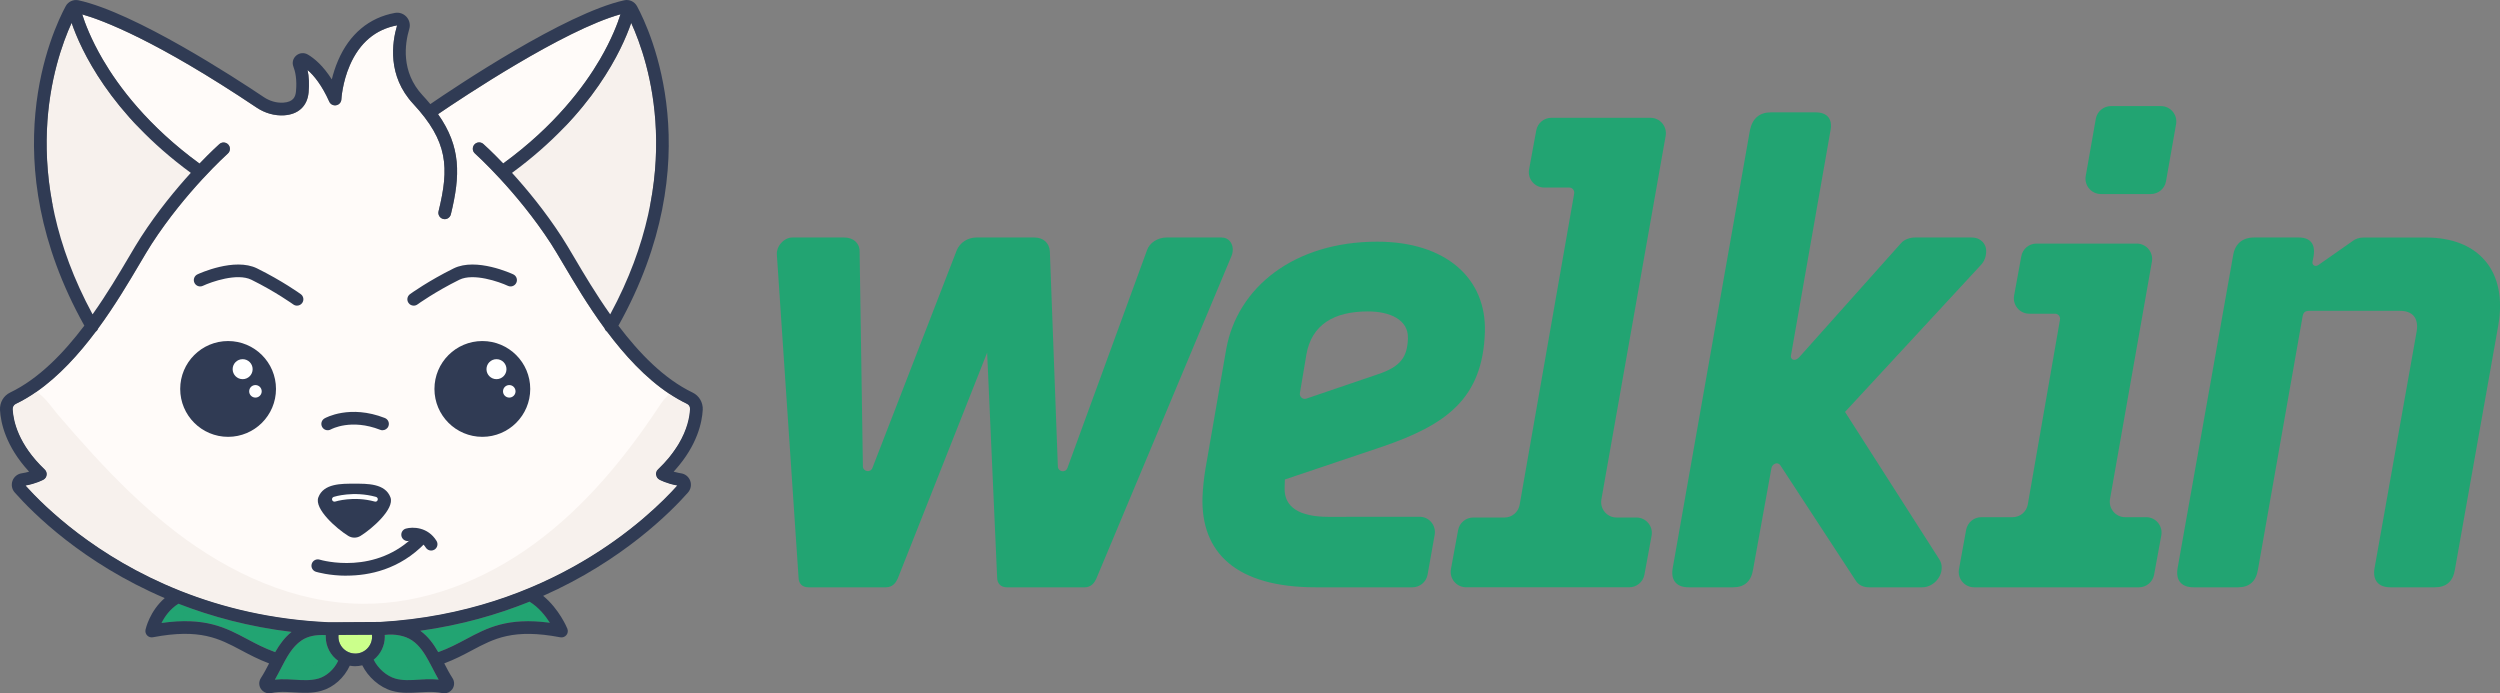 <?xml version="1.0" encoding="UTF-8"?><svg xmlns="http://www.w3.org/2000/svg" viewBox="0 0 670.22 185.88"><rect x="0" y="0" width="670.22" height="185.88" fill="#808080" stroke="none"/><defs><style>.cls-1,.cls-2{fill:#22a472;}.cls-3,.cls-4{fill:#f7f1ed;}.cls-4,.cls-2{mix-blend-mode:multiply;}.cls-5{isolation:isolate;}.cls-6{fill:#fffbf9;}.cls-7{fill:#fff;}.cls-8{fill:#cbff8b;}.cls-9{fill:#303b54;}.cls-2{opacity:.5;}</style></defs><g class="cls-5"><g id="Lager_2"><g id="Lager_1-2"><path class="cls-1" d="M327.54,63.67h-14.76c-2.45,0-4.63,1.43-5.3,3.46l-21.32,58.34c-.5,1.36-2.51,1.04-2.56-.4l-2.15-57.75c-.19-2.25-1.78-3.65-4.16-3.65h-15.51c-2.35,0-4.43,1.35-5.3,3.45l-22.6,58.34c-.52,1.35-2.53.99-2.55-.46l-.88-57.62c0-2.22-1.67-3.71-4.16-3.71h-13.87c-1.04,0-2.11.51-2.93,1.4-.87.93-1.31,2.12-1.22,3.26l5.81,86.45c0,1.67,1,2.67,2.67,2.67h20.73c1.92,0,2.75-1.35,3.2-2.37l23.96-60.54,2.68,60.25c0,1.67,1,2.67,2.67,2.67h20.73c1.92,0,2.75-1.35,3.21-2.38l36.25-86.52c.5-1.3.4-2.66-.28-3.65-.54-.79-1.37-1.22-2.34-1.22Z"/><path class="cls-1" d="M528.61,63.67h-15.21c-1.21,0-2.85.42-3.82,1.59l-27.26,30.54c-.79.79-1.55.86-1.98.37-.18-.21-.26-.5-.22-.77l10.58-60.23c.34-1.62.16-2.88-.55-3.76-.7-.86-1.86-1.29-3.44-1.29h-11.93c-3.07,0-4.97,1.6-5.64,4.78l-20.73,117.53c-.25,1.58,0,2.83.75,3.7.75.88,1.94,1.32,3.55,1.32h11.93c3.04,0,4.84-1.61,5.34-4.77l4.92-27.17c.15-1.03,1.62-1.91,2.4-.75l20.28,31.02c.71,1.06,1.96,1.67,3.44,1.67h14.32c2.72,0,5.2-2.48,5.2-5.2,0-1.02-.18-1.43-.56-2.18l-25.35-39.64,36.29-39.24c1.03-1.03,1.56-2.36,1.56-3.95,0-1.72-1.35-3.56-3.86-3.56Z"/><path class="cls-1" d="M666.25,69.92c-3.44-4.08-8.92-6.24-15.85-6.24h-16.7c-1.24,0-2.3.36-3.1,1.02l-8.96,6.27c-.48.36-.95.42-1.31.18-.3-.2-.46-.57-.38-.94l.3-1.52c.27-1.7.04-2.95-.69-3.81-.69-.81-1.78-1.21-3.31-1.21h-11.93c-3.15,0-5.15,1.7-5.64,4.78l-14.91,83.98c-.25,1.58,0,2.83.75,3.7.75.88,1.94,1.32,3.55,1.32h11.93c3.04,0,4.84-1.61,5.34-4.78l11.93-67.7c.23-1.27.67-1.64,1.97-1.64h24.16c1.64,0,2.92.47,3.69,1.37.79.93,1.07,2.33.81,4.04l-11.33,63.69c-.25,1.58,0,2.82.75,3.7.75.88,1.94,1.32,3.55,1.32h11.93c3.04,0,4.84-1.61,5.34-4.78l11.63-65.48c1.23-7.12.01-13.1-3.51-17.27Z"/><path class="cls-1" d="M344.46,128.54l25.88-8.71c17.46-5.93,27.15-12.99,27.74-30.77.48-14.47-10.5-24.27-28.86-24.27-22.27,0-37.54,12.22-40.5,28.9l-5.53,31.88c-.42,2.52-.7,5.06-.81,7.61-.5,15,9.03,24.27,30.37,24.27h25.9c2,0,3.72-1.44,4.07-3.41l1.9-10.65c.45-2.53-1.48-4.86-4.05-4.85-6.07,0-16.56.02-24.39.02s-11.96-2.59-11.79-7.78l.07-2.23ZM350.2,95.18c1.38-8.16,7.42-11.69,16.52-11.69,5.95,0,10.89,2.23,10.73,7.22s-1.93,7.61-8.12,9.65l-19.1,6.5c-.96.33-1.91-.49-1.74-1.48l1.72-10.21Z"/><path class="cls-1" d="M442.48,31.58h-26.57c-1.99,0-3.7,1.42-4.06,3.38l-1.92,10.44c-.47,2.54,1.48,4.88,4.06,4.88h6.7c.84,0,1.47.76,1.33,1.58l-14.62,83.46c-.35,1.98-2.06,3.42-4.07,3.42h-8.37c-1.99,0-3.7,1.42-4.06,3.38l-1.92,10.44c-.47,2.54,1.48,4.88,4.06,4.88h43.75c1.99,0,3.7-1.42,4.06-3.38l1.92-10.44c.47-2.54-1.48-4.88-4.06-4.88h-5.33c-2.57,0-4.51-2.32-4.07-4.85l17.23-97.46c.45-2.53-1.5-4.85-4.07-4.85Z"/><path class="cls-1" d="M579.31,28.44h-13.38c-2,0-3.72,1.44-4.07,3.41l-2.7,15.32c-.45,2.53,1.5,4.85,4.07,4.85h13.38c2,0,3.72-1.44,4.07-3.41l2.7-15.32c.45-2.53-1.5-4.85-4.07-4.85Z"/><path class="cls-1" d="M545.95,65.3c-1.99,0-3.7,1.42-4.06,3.39l-1.93,10.54c-.46,2.54,1.48,4.87,4.06,4.87h6.91c.84,0,1.47.76,1.33,1.58l-8.63,49.55c-.34,1.98-2.06,3.42-4.07,3.42h-8.4c-1.99,0-3.7,1.43-4.06,3.39l-1.92,10.54c-.46,2.54,1.48,4.87,4.06,4.87h44.19c1.99,0,3.7-1.42,4.06-3.39l1.93-10.54c.46-2.54-1.48-4.87-4.06-4.87h-5.62c-2.57,0-4.51-2.32-4.07-4.85l11.23-63.65c.45-2.53-1.5-4.85-4.07-4.85h-26.88Z"/><path class="cls-1" d="M147.42,166.96c-11.38-1.52-16.78,1.36-22.47,4.39-2.27,1.21-4.62,2.46-7.46,3.48-1.24-2.16-2.71-4.2-4.81-5.73,10.99-1.53,20.76-4.35,29.29-7.8,2.47,1.52,4.29,3.83,5.45,5.66Z"/><path class="cls-1" d="M117.59,182.21c-1.04-.11-2.18-.14-3.46-.09-.59.02-1.17.06-1.76.09-2.26.14-4.4.28-6.35-.28-2.38-.67-4.71-2.74-5.84-5.07,1.81-1.45,2.98-3.68,2.98-6.17,0-.16,0-.31-.02-.47,2.65-.34,5.47.19,7.33,1.46,1.99,1.35,3.32,3.41,4.57,5.71.07.2.17.38.29.54.24.45.47.9.71,1.36.5.96,1.01,1.95,1.56,2.91Z"/><path class="cls-1" d="M90.66,177.14c-1.08,2.3-3.13,4.16-5.4,4.8-1.96.55-4.09.42-6.35.28-.59-.03-1.18-.07-1.76-.09-1.28-.06-2.42-.03-3.46.09.55-.96,1.06-1.95,1.56-2.91,1.57-3.04,3.05-5.9,5.58-7.61,1.65-1.12,3.75-1.59,6.52-1.43-.01.14-.02.29-.02.44,0,2.66,1.32,5.01,3.34,6.44Z"/><path class="cls-1" d="M78.17,169.41c-1.88,1.49-3.23,3.4-4.4,5.42-2.86-1.03-5.22-2.28-7.49-3.49-5.77-3.07-11.25-5.99-22.98-4.32.81-1.63,2.21-3.71,4.54-5.17,8.83,3.44,18.94,6.19,30.33,7.56Z"/><path class="cls-2" d="M84.71,178.32c-2.01.8-4.21.99-6.31,1.52-2.1.53-4.24,1.51-5.36,3.36,2.39-.29,4.82,0,7.22.19,2.4.19,4.88.26,7.18-.46,2.3-.72,4.43-2.38,5.14-4.68.2-.64.28-1.35,0-1.96-.5-1.1-2.76-2.67-3.81-1.62-.62.62-.91,1.5-1.59,2.12-.72.66-1.57,1.16-2.47,1.52Z"/><path class="cls-2" d="M106.74,178.32c2.01.8,4.21.99,6.31,1.52s4.24,1.51,5.36,3.36c-2.39-.29-4.82,0-7.22.19-2.4.19-4.88.26-7.18-.46s-4.43-2.38-5.14-4.68c-.2-.64-.28-1.35,0-1.96.5-1.1,2.76-2.67,3.81-1.62.62.62.91,1.5,1.59,2.12.72.66,1.57,1.16,2.47,1.52Z"/><path class="cls-2" d="M54.69,168.47c-1.45.07-3.01-.04-4.2-.87-1.19-.84-1.83-2.6-1.02-3.81.58-.86,1.79-1.38,1.86-2.41.06-.87-.84-1.57-1.7-1.6s-1.68.42-2.39.91c-1.77,1.23-3.29,2.82-4.43,4.64-.3.49-.59,1.03-.53,1.6.11,1.12,1.42,1.67,2.54,1.76,2.6.2,5.21-.86,7.78-.42l2.09.2Z"/><path class="cls-2" d="M135.78,168.47c1.45.07,3.01-.04,4.2-.87s1.83-2.6,1.02-3.81c-.58-.86-1.79-1.38-1.86-2.41-.06-.87.84-1.57,1.7-1.6s1.68.42,2.39.91c1.77,1.23,3.29,2.82,4.43,4.64.3.49.59,1.03.53,1.6-.11,1.12-1.42,1.67-2.54,1.76-2.6.2-5.21-.86-7.78-.42l-2.09.2Z"/><path class="cls-8" d="M99.75,170.7c0,2.49-2.02,4.51-4.51,4.51s-4.51-2.03-4.51-4.51c0-.16.01-.32.03-.48l8.97-.05c.02.17.03.35.03.54Z"/><path class="cls-3" d="M163.59,84.27c-3.85-5.45-7.08-10.9-9.62-15.21-1.29-2.18-2.4-4.06-3.35-5.52-4.5-6.95-9.41-12.87-13.35-17.2,21.74-15.94,29.52-33.13,31.95-40.21,4.76,10.41,14.78,40.46-5.62,78.14Z"/><path class="cls-3" d="M51.15,46.34c-3.94,4.33-8.85,10.24-13.35,17.2-.94,1.45-2.05,3.32-3.33,5.49-2.55,4.32-5.79,9.79-9.65,15.24C4.42,46.6,14.44,16.55,19.2,6.13c2.42,7.07,10.2,24.26,31.95,40.21Z"/><path class="cls-6" d="M176.41,125.88c-.4.37-.59.91-.51,1.45.07.54.39,1.01.86,1.27.08.04,1.93,1.06,4.81,1.57-7.55,8.42-34.08,33.96-79.71,36.58h-.83s0,0,0,0l-11.61.07h-1.33c-15.29-.69-28.48-3.96-39.56-8.34-.11-.06-.23-.11-.35-.14-22.44-8.96-36.2-22.44-41.33-28.16,2.88-.51,4.73-1.53,4.81-1.57.48-.26.79-.74.86-1.27.07-.54-.12-1.08-.51-1.45-7.09-6.75-8.43-13-8.6-16.14-.03-.62.27-1.19.79-1.43,1.92-.92,3.78-2.02,5.57-3.27,6.07-4.22,11.37-10.08,15.89-16.12.31-.22.53-.52.64-.86,4.52-6.16,8.23-12.43,11.1-17.29,1.26-2.13,2.35-3.98,3.25-5.37,9.12-14.09,20.31-24.13,20.42-24.23.7-.62.76-1.7.14-2.4-.62-.7-1.7-.77-2.4-.14-.2.18-2.28,2.05-5.32,5.22-13.82-10.07-21.72-20.69-25.94-27.92-3.18-5.45-4.8-9.81-5.51-12.08,5.51,1.57,19.87,6.97,46.79,25.01,2.22,1.48,4.82,2.21,7.34,2.05,3.83-.25,6.22-2.48,6.56-6.13.2-2.21.11-4.23-.28-6.03,1.74,1.5,3.84,4.08,5.82,8.49.32.72,1.09,1.12,1.87.97.77-.14,1.34-.8,1.38-1.59,0-.04.24-4.48,2.27-9.14,2.62-6.02,6.89-9.62,12.67-10.69-1.38,4.63-2.66,13.54,4.33,21.06,9.36,10.1,9.66,17.05,6.78,28.8-.22.91.34,1.83,1.25,2.05.91.23,1.83-.34,2.05-1.25,2.57-10.5,2.73-18.08-3.44-26.85,6.5-4.43,33.62-22.51,48.92-26.78-.71,2.27-2.33,6.64-5.51,12.09-4.22,7.23-12.12,17.85-25.94,27.91-3.04-3.18-5.12-5.04-5.32-5.22-.7-.62-1.78-.56-2.4.14-.62.7-.57,1.77.14,2.4.11.1,11.3,10.15,20.42,24.23.91,1.4,2,3.26,3.27,5.4,2.87,4.85,6.57,11.12,11.08,17.26.11.34.32.64.63.85,4.74,6.33,10.33,12.46,16.77,16.72,1.52,1,3.09,1.9,4.7,2.68.52.25.83.81.79,1.43-.11,2.04-.72,5.41-3.09,9.36-.7,1.17-1.55,2.39-2.58,3.64-.85,1.02-1.82,2.07-2.93,3.13Z"/><path class="cls-4" d="M176.41,125.88c-.4.37-.59.91-.51,1.45.07.54.39,1.01.86,1.27.08.04,1.93,1.06,4.81,1.57-7.55,8.42-34.08,33.96-79.71,36.58h-.83s0,0,0,0l-11.61.07h-1.33c-46.55-2.12-73.56-28.08-81.24-36.65,2.88-.51,4.73-1.53,4.81-1.57.48-.26.79-.74.86-1.27.07-.54-.12-1.08-.51-1.45-7.09-6.75-8.43-13-8.6-16.14-.03-.62.27-1.19.79-1.43,1.92-.92,3.78-2.02,5.57-3.27,2.32,1.39,4.28,4.4,5.64,5.99,6.22,7.26,12.6,14.41,19.51,21.03,3.89,3.72,7.95,7.27,12.22,10.55,14.4,11.05,31.78,19.08,49.93,19.26,16.61.16,32.86-6.32,46.25-16.14,13.4-9.83,24.16-22.86,33.33-36.72.8-1.22,1.73-2.51,2.87-3.37,1.52,1,3.09,1.9,4.7,2.68.52.25.83.81.79,1.43-.11,2.04-.72,5.41-3.09,9.36-.95,1.15-1.88,2.35-2.58,3.64-.85,1.02-1.82,2.07-2.93,3.13Z"/><path class="cls-4" d="M38.71,41.73c.31,5.16-1.42,10.68-5.49,13.87-2.87,2.24-6.68,3.13-10.3,2.76s-7.06-1.93-9.98-4.12c2.44,11.1,6.4,21.87,11.75,31.9,3.99-2.5,5.54-7.41,7.4-11.73,4.79-11.14,13.18-20.27,21.42-29.17-.72.78-12.13-10.02-13.23-11.01-.95-.86-6-5.14-5.07-3.75.67,1,2.62,5.97,2.79,6.66.37,1.51.63,3.05.72,4.61Z"/><path class="cls-4" d="M149.59,41.73c-.31,5.16,1.42,10.68,5.49,13.87,2.87,2.24,6.68,3.13,10.3,2.76,3.62-.37,7.06-1.93,9.98-4.12-2.44,11.1-6.4,21.87-11.75,31.9-3.99-2.5-5.54-7.41-7.4-11.73-4.79-11.14-13.18-20.27-21.42-29.17.72.78,12.13-10.02,13.23-11.01.95-.86,6-5.14,5.07-3.75-.67,1-2.62,5.97-2.79,6.66-.37,1.51-.63,3.05-.72,4.61Z"/><path class="cls-9" d="M79.62,81.94c-.34,0-.69-.1-.99-.32-.05-.03-4.79-3.44-11.23-6.62-3.81-1.88-10.69.54-13.02,1.63-.85.4-1.86.03-2.26-.82-.4-.85-.03-1.86.82-2.26.4-.19,9.93-4.58,15.97-1.6,6.71,3.31,11.52,6.76,11.72,6.91.76.55.93,1.61.38,2.37-.33.46-.85.71-1.38.71Z"/><path class="cls-9" d="M110.91,81.94c-.53,0-1.05-.24-1.38-.71-.55-.76-.38-1.82.38-2.37.2-.15,5.01-3.6,11.72-6.91,6.04-2.98,15.56,1.41,15.97,1.6.85.4,1.22,1.41.82,2.26s-1.41,1.22-2.26.82c-2.34-1.09-9.23-3.5-13.02-1.63-6.44,3.18-11.19,6.58-11.23,6.62-.3.22-.65.32-.99.32Z"/><circle class="cls-9" cx="61.15" cy="104.27" r="12.84"/><circle class="cls-7" cx="65.05" cy="98.97" r="2.68"/><circle class="cls-7" cx="68.48" cy="104.91" r="1.68"/><circle class="cls-9" cx="129.31" cy="104.27" r="12.84"/><circle class="cls-7" cx="133.1" cy="98.97" r="2.68"/><circle class="cls-7" cx="136.53" cy="104.91" r="1.68"/><path class="cls-9" d="M96.65,143.67c-1.01.62-2.27.62-3.28,0-3.18-1.96-9.17-7.25-8.03-10.32,1.4-3.79,6.3-3.68,9.67-3.68s8.27-.11,9.67,3.68c1.13,3.07-4.86,8.36-8.03,10.32Z"/><path class="cls-9" d="M102.56,115.35c-.21,0-.42-.04-.62-.12-7.8-3.05-13.04-.22-13.26-.1-.82.45-1.85.17-2.31-.65-.46-.81-.18-1.84.63-2.31.27-.16,6.79-3.78,16.17-.11.87.34,1.31,1.33.96,2.2-.26.67-.9,1.08-1.58,1.08Z"/><path class="cls-9" d="M92.92,154.34c-4.62,0-7.91-.96-8.21-1.05-.9-.27-1.41-1.22-1.14-2.12.27-.9,1.22-1.41,2.12-1.14.61.18,15.13,4.34,25.84-6.79.65-.68,1.73-.7,2.4-.05.68.65.7,1.73.05,2.4-6.87,7.13-15.08,8.73-21.06,8.73Z"/><path class="cls-9" d="M115.59,147.6c-.57,0-1.13-.29-1.45-.81-1.52-2.48-4.13-1.88-4.42-1.8-.9.24-1.83-.3-2.08-1.2-.24-.9.28-1.83,1.17-2.08,1.83-.51,5.89-.48,8.22,3.3.49.8.24,1.85-.56,2.34-.28.17-.59.25-.89.25Z"/><path class="cls-7" d="M100.63,134.48c-.06,0-.12,0-.17-.02-5.67-1.55-10.54-.02-10.59,0-.35.11-.72-.08-.83-.42-.11-.34.08-.71.42-.83.21-.07,5.28-1.66,11.34,0,.35.1.56.46.46.81-.08.29-.34.48-.63.48Z"/><path class="cls-9" d="M188.4,109.92c.11-2-.96-3.84-2.72-4.68-7.69-3.69-14.36-10.61-19.89-17.93,24.79-44.39,8.53-79.11,4.98-85.66-.66-1.22-2.05-1.87-3.39-1.58-15.81,3.47-45.38,23.29-52.02,27.84-.64-.78-1.33-1.57-2.08-2.37-5.84-6.29-4.74-13.84-3.56-17.78.34-1.14.06-2.34-.73-3.23-.79-.88-1.96-1.28-3.12-1.07-6.92,1.26-12.2,5.68-15.24,12.77-.77,1.79-1.31,3.54-1.68,5.06-2.33-3.68-4.68-5.64-6.43-6.67-.98-.58-2.23-.48-3.1.27-.88.74-1.18,1.92-.76,2.99.48,1.23.99,3.38.69,6.59-.13,1.41-.64,2.87-3.4,3.05-1.78.11-3.63-.41-5.22-1.48C62.9,20.78,36.21,3.42,21.05.08c-1.36-.3-2.76.34-3.43,1.56-3.54,6.55-19.81,41.27,4.99,85.66-5.53,7.32-12.2,14.24-19.89,17.93-1.76.84-2.83,2.68-2.72,4.69.18,3.33,1.48,9.68,7.8,16.53-.58.17-1.26.33-2.02.44-1.11.17-2.04.94-2.43,2-.39,1.08-.17,2.28.59,3.13,4.8,5.44,18.19,18.9,40.22,28.32-4.05,3.52-5.1,8.24-5.15,8.48-.11.56.05,1.14.45,1.54.4.41.97.59,1.53.48,12.61-2.4,17.74.33,23.68,3.49,2.26,1.2,4.6,2.44,7.47,3.52-.72,1.39-1.41,2.71-2.21,3.94-.59.91-.57,2.07.06,2.96.5.71,1.3,1.12,2.14,1.12.2,0,.4-.02.6-.07,1.16-.27,2.55-.37,4.25-.29.56.02,1.13.06,1.7.09,2.44.15,4.97.31,7.48-.4,3.28-.93,6.12-3.49,7.61-6.74.47.09.95.14,1.45.14.65,0,1.29-.09,1.9-.24,1.56,3.17,4.68,5.91,7.96,6.84,2.51.71,5.04.55,7.48.4.57-.03,1.13-.07,1.7-.09,1.7-.07,3.09.03,4.25.29.2.05.4.07.6.07.85,0,1.65-.41,2.15-1.12.62-.89.64-2.05.05-2.96-.8-1.23-1.49-2.55-2.21-3.95,2.85-1.07,5.18-2.3,7.43-3.5,5.94-3.16,11.07-5.89,23.68-3.49.61.12,1.24-.11,1.63-.59.4-.48.49-1.14.26-1.72-.1-.25-2.17-5.25-6.49-8.8,21.22-9.4,34.16-22.42,38.83-27.7.76-.86.99-2.07.6-3.15-.39-1.06-1.32-1.83-2.43-2-.21-.03-.42-.07-.62-.11-.51-.1-.98-.21-1.4-.33.15-.17.3-.33.45-.5,5.93-6.66,7.17-12.79,7.35-16.04ZM169.21,6.13c4.76,10.41,14.78,40.46-5.62,78.14-3.85-5.45-7.08-10.9-9.62-15.21-1.29-2.18-2.4-4.06-3.35-5.52-4.5-6.95-9.41-12.87-13.35-17.2,21.74-15.94,29.52-33.13,31.95-40.21ZM19.2,6.13c2.42,7.07,10.2,24.26,31.95,40.21-3.94,4.33-8.85,10.24-13.35,17.2-.94,1.45-2.05,3.32-3.33,5.49-2.55,4.32-5.79,9.79-9.65,15.24C4.42,46.6,14.44,16.55,19.2,6.13ZM66.28,171.34c-5.77-3.07-11.25-5.99-22.98-4.32.81-1.63,2.21-3.71,4.54-5.17,8.83,3.44,18.94,6.19,30.33,7.56-1.88,1.49-3.23,3.4-4.4,5.42-2.86-1.03-5.22-2.28-7.49-3.49ZM85.26,181.94c-1.96.55-4.09.42-6.35.28-.59-.03-1.18-.07-1.76-.09-1.28-.06-2.42-.03-3.46.09.55-.96,1.06-1.95,1.56-2.91,1.57-3.04,3.05-5.9,5.58-7.61,1.65-1.12,3.75-1.59,6.52-1.43-.01.14-.02.29-.02.44,0,2.66,1.32,5.01,3.34,6.44-1.08,2.3-3.13,4.16-5.4,4.8ZM95.23,175.21c-2.49,0-4.51-2.03-4.51-4.51,0-.16.01-.32.03-.48l8.97-.05c.02.17.03.35.03.54,0,2.49-2.02,4.51-4.51,4.51ZM114.13,182.12c-.59.02-1.17.06-1.76.09-2.26.14-4.4.28-6.35-.28-2.38-.67-4.71-2.74-5.84-5.07,1.81-1.45,2.98-3.68,2.98-6.17,0-.16,0-.31-.02-.47,2.65-.34,5.47.19,7.33,1.46,1.99,1.35,3.32,3.41,4.57,5.71.07.2.17.38.29.54.24.45.47.9.71,1.36.5.96,1.01,1.95,1.56,2.91-1.04-.11-2.18-.14-3.46-.09ZM147.42,166.96c-11.38-1.52-16.78,1.36-22.47,4.39-2.27,1.21-4.62,2.46-7.46,3.48-1.24-2.16-2.71-4.2-4.81-5.73,10.99-1.53,20.76-4.35,29.29-7.8,2.47,1.52,4.29,3.83,5.45,5.66ZM175.9,127.32c.07.54.39,1.01.86,1.27.08.04,1.93,1.06,4.81,1.57-7.55,8.42-34.08,33.96-79.71,36.58h-.83s0,0,0,0l-11.61.07h-1.33c-15.29-.69-28.48-3.96-39.56-8.34-.11-.06-.23-.11-.35-.14-22.44-8.96-36.2-22.44-41.33-28.16,2.88-.51,4.73-1.53,4.81-1.57.48-.26.79-.74.86-1.27.07-.54-.12-1.08-.51-1.45-7.09-6.75-8.43-13-8.6-16.14-.03-.62.27-1.19.79-1.43,1.92-.92,3.78-2.02,5.57-3.27,6.07-4.22,11.37-10.08,15.89-16.12.31-.22.53-.52.64-.86,4.52-6.16,8.23-12.43,11.1-17.29,1.26-2.13,2.35-3.98,3.25-5.37,9.12-14.09,20.31-24.13,20.42-24.23.7-.62.76-1.7.14-2.4-.62-.7-1.7-.77-2.4-.14-.2.18-2.28,2.05-5.32,5.22-13.82-10.07-21.72-20.69-25.94-27.92-3.18-5.45-4.8-9.81-5.51-12.08,5.51,1.57,19.87,6.97,46.79,25.01,2.22,1.48,4.82,2.21,7.34,2.05,3.83-.25,6.22-2.48,6.56-6.13.2-2.21.11-4.23-.28-6.03,1.74,1.5,3.84,4.08,5.82,8.49.32.72,1.09,1.12,1.87.97.77-.14,1.34-.8,1.38-1.59,0-.04.24-4.48,2.27-9.14,2.62-6.02,6.89-9.62,12.67-10.69-1.38,4.63-2.66,13.54,4.33,21.06,9.36,10.1,9.66,17.05,6.78,28.8-.22.91.34,1.83,1.25,2.05.91.23,1.83-.34,2.05-1.25,2.57-10.5,2.73-18.08-3.44-26.85,6.5-4.43,33.62-22.51,48.92-26.78-.71,2.27-2.33,6.64-5.51,12.09-4.22,7.23-12.12,17.85-25.94,27.91-3.04-3.18-5.12-5.04-5.32-5.22-.7-.62-1.78-.56-2.4.14-.62.7-.57,1.77.14,2.4.11.1,11.3,10.15,20.42,24.23.91,1.4,2,3.26,3.27,5.4,2.87,4.85,6.57,11.12,11.08,17.26.11.34.32.64.63.85,4.74,6.33,10.33,12.46,16.77,16.72,1.52,1,3.09,1.9,4.7,2.68.52.25.83.81.79,1.43-.11,2.04-.72,5.41-3.09,9.36-.7,1.17-1.55,2.39-2.58,3.64-.85,1.02-1.82,2.07-2.93,3.13-.4.37-.59.91-.51,1.45Z"/></g></g></g></svg>